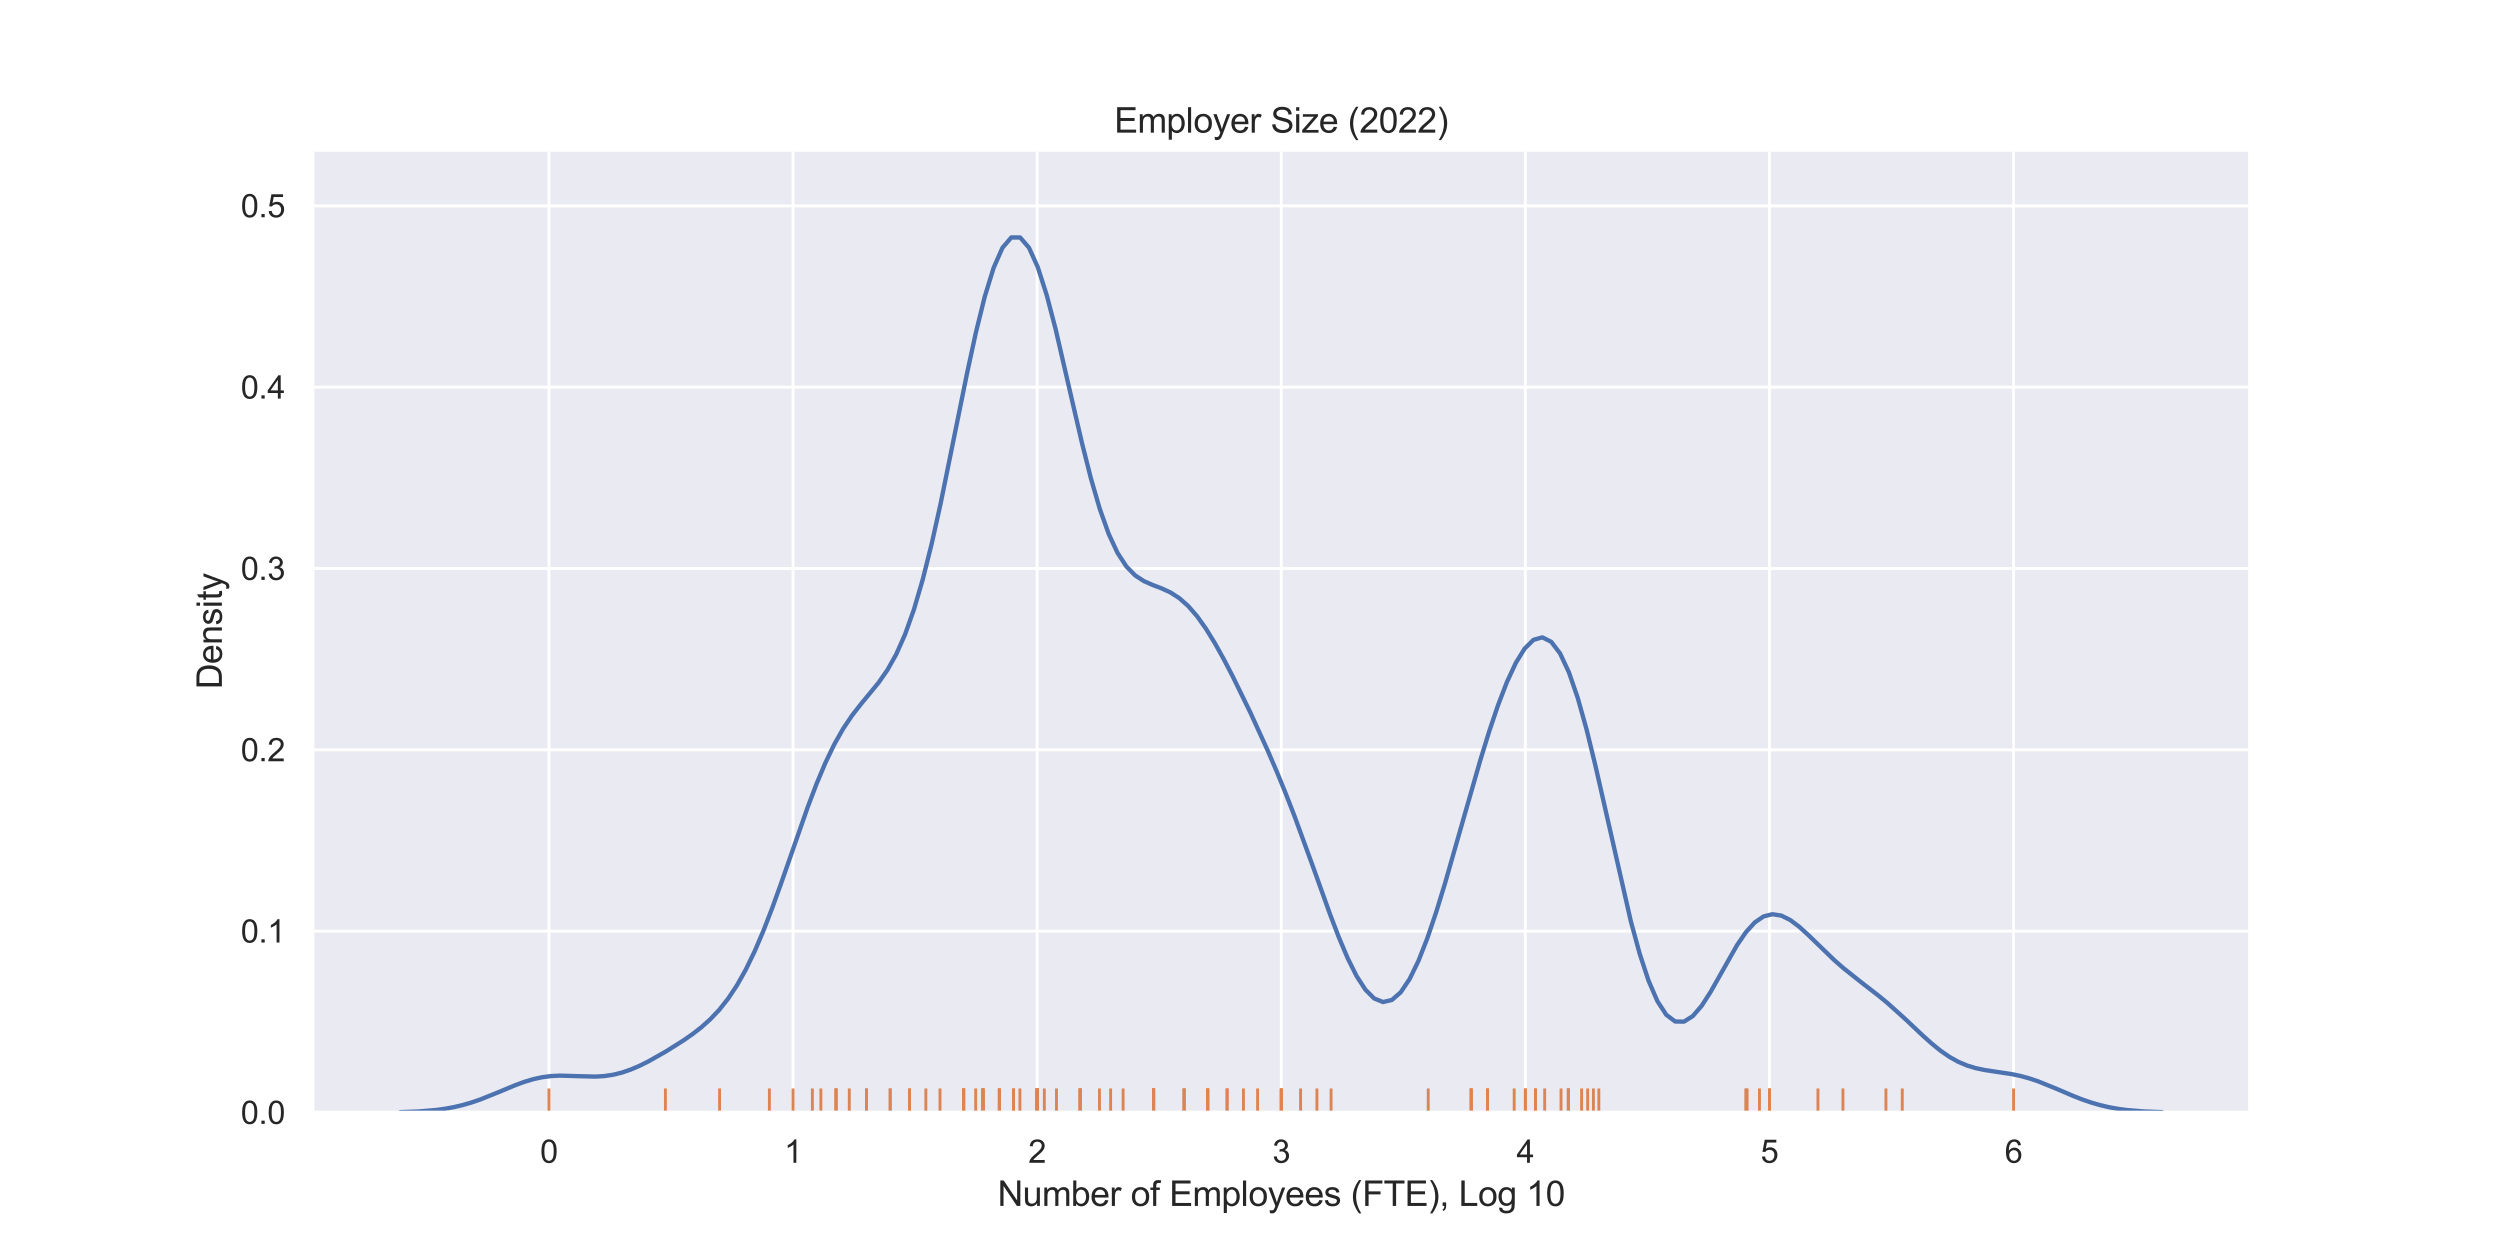 <?xml version="1.0" encoding="utf-8" standalone="no"?>
<!DOCTYPE svg PUBLIC "-//W3C//DTD SVG 1.1//EN"
  "http://www.w3.org/Graphics/SVG/1.1/DTD/svg11.dtd">
<svg xmlns:xlink="http://www.w3.org/1999/xlink" width="864pt" height="432pt" viewBox="0 0 864 432" xmlns="http://www.w3.org/2000/svg" version="1.1">
 <defs>
  <style type="text/css">*{stroke-linejoin: round; stroke-linecap: butt}</style>
 </defs>
 <g id="figure_1">
  <g id="patch_1">
   <path d="M 0 432 
L 864 432 
L 864 0 
L 0 0 
z
" style="fill: #ffffff"/>
  </g>
  <g id="axes_1">
   <g id="patch_2">
    <path d="M 108 384.48 
L 777.6 384.48 
L 777.6 51.84 
L 108 51.84 
z
" style="fill: #eaeaf2"/>
   </g>
   <g id="matplotlib.axis_1">
    <g id="xtick_1">
     <g id="line2d_1">
      <path d="M 189.712 384.48 
L 189.712 51.84 
" clip-path="url(#pd79462c1a0)" style="fill: none; stroke: #ffffff; stroke-linecap: round"/>
     </g>
     <g id="text_1">
      <!-- 0 -->
      <g style="fill: #262626" transform="translate(186.653 401.854)scale(0.11 -0.11)">
       <defs>
        <path id="ArialMT-30" d="M 266 2259 
Q 266 3072 433 3567 
Q 600 4063 929 4331 
Q 1259 4600 1759 4600 
Q 2128 4600 2406 4451 
Q 2684 4303 2865 4023 
Q 3047 3744 3150 3342 
Q 3253 2941 3253 2259 
Q 3253 1453 3087 958 
Q 2922 463 2592 192 
Q 2263 -78 1759 -78 
Q 1097 -78 719 397 
Q 266 969 266 2259 
z
M 844 2259 
Q 844 1131 1108 757 
Q 1372 384 1759 384 
Q 2147 384 2411 759 
Q 2675 1134 2675 2259 
Q 2675 3391 2411 3762 
Q 2147 4134 1753 4134 
Q 1366 4134 1134 3806 
Q 844 3388 844 2259 
z
" transform="scale(0.016)"/>
       </defs>
       <use xlink:href="#ArialMT-30"/>
      </g>
     </g>
    </g>
    <g id="xtick_2">
     <g id="line2d_2">
      <path d="M 274.074 384.48 
L 274.074 51.84 
" clip-path="url(#pd79462c1a0)" style="fill: none; stroke: #ffffff; stroke-linecap: round"/>
     </g>
     <g id="text_2">
      <!-- 1 -->
      <g style="fill: #262626" transform="translate(271.016 401.854)scale(0.11 -0.11)">
       <defs>
        <path id="ArialMT-31" d="M 2384 0 
L 1822 0 
L 1822 3584 
Q 1619 3391 1289 3197 
Q 959 3003 697 2906 
L 697 3450 
Q 1169 3672 1522 3987 
Q 1875 4303 2022 4600 
L 2384 4600 
L 2384 0 
z
" transform="scale(0.016)"/>
       </defs>
       <use xlink:href="#ArialMT-31"/>
      </g>
     </g>
    </g>
    <g id="xtick_3">
     <g id="line2d_3">
      <path d="M 358.437 384.48 
L 358.437 51.84 
" clip-path="url(#pd79462c1a0)" style="fill: none; stroke: #ffffff; stroke-linecap: round"/>
     </g>
     <g id="text_3">
      <!-- 2 -->
      <g style="fill: #262626" transform="translate(355.379 401.854)scale(0.11 -0.11)">
       <defs>
        <path id="ArialMT-32" d="M 3222 541 
L 3222 0 
L 194 0 
Q 188 203 259 391 
Q 375 700 629 1000 
Q 884 1300 1366 1694 
Q 2113 2306 2375 2664 
Q 2638 3022 2638 3341 
Q 2638 3675 2398 3904 
Q 2159 4134 1775 4134 
Q 1369 4134 1125 3890 
Q 881 3647 878 3216 
L 300 3275 
Q 359 3922 746 4261 
Q 1134 4600 1788 4600 
Q 2447 4600 2831 4234 
Q 3216 3869 3216 3328 
Q 3216 3053 3103 2787 
Q 2991 2522 2730 2228 
Q 2469 1934 1863 1422 
Q 1356 997 1212 845 
Q 1069 694 975 541 
L 3222 541 
z
" transform="scale(0.016)"/>
       </defs>
       <use xlink:href="#ArialMT-32"/>
      </g>
     </g>
    </g>
    <g id="xtick_4">
     <g id="line2d_4">
      <path d="M 442.8 384.48 
L 442.8 51.84 
" clip-path="url(#pd79462c1a0)" style="fill: none; stroke: #ffffff; stroke-linecap: round"/>
     </g>
     <g id="text_4">
      <!-- 3 -->
      <g style="fill: #262626" transform="translate(439.741 401.854)scale(0.11 -0.11)">
       <defs>
        <path id="ArialMT-33" d="M 269 1209 
L 831 1284 
Q 928 806 1161 595 
Q 1394 384 1728 384 
Q 2125 384 2398 659 
Q 2672 934 2672 1341 
Q 2672 1728 2419 1979 
Q 2166 2231 1775 2231 
Q 1616 2231 1378 2169 
L 1441 2663 
Q 1497 2656 1531 2656 
Q 1891 2656 2178 2843 
Q 2466 3031 2466 3422 
Q 2466 3731 2256 3934 
Q 2047 4138 1716 4138 
Q 1388 4138 1169 3931 
Q 950 3725 888 3313 
L 325 3413 
Q 428 3978 793 4289 
Q 1159 4600 1703 4600 
Q 2078 4600 2393 4439 
Q 2709 4278 2876 4000 
Q 3044 3722 3044 3409 
Q 3044 3113 2884 2869 
Q 2725 2625 2413 2481 
Q 2819 2388 3044 2092 
Q 3269 1797 3269 1353 
Q 3269 753 2831 336 
Q 2394 -81 1725 -81 
Q 1122 -81 723 278 
Q 325 638 269 1209 
z
" transform="scale(0.016)"/>
       </defs>
       <use xlink:href="#ArialMT-33"/>
      </g>
     </g>
    </g>
    <g id="xtick_5">
     <g id="line2d_5">
      <path d="M 527.163 384.48 
L 527.163 51.84 
" clip-path="url(#pd79462c1a0)" style="fill: none; stroke: #ffffff; stroke-linecap: round"/>
     </g>
     <g id="text_5">
      <!-- 4 -->
      <g style="fill: #262626" transform="translate(524.104 401.854)scale(0.11 -0.11)">
       <defs>
        <path id="ArialMT-34" d="M 2069 0 
L 2069 1097 
L 81 1097 
L 81 1613 
L 2172 4581 
L 2631 4581 
L 2631 1613 
L 3250 1613 
L 3250 1097 
L 2631 1097 
L 2631 0 
L 2069 0 
z
M 2069 1613 
L 2069 3678 
L 634 1613 
L 2069 1613 
z
" transform="scale(0.016)"/>
       </defs>
       <use xlink:href="#ArialMT-34"/>
      </g>
     </g>
    </g>
    <g id="xtick_6">
     <g id="line2d_6">
      <path d="M 611.526 384.48 
L 611.526 51.84 
" clip-path="url(#pd79462c1a0)" style="fill: none; stroke: #ffffff; stroke-linecap: round"/>
     </g>
     <g id="text_6">
      <!-- 5 -->
      <g style="fill: #262626" transform="translate(608.467 401.854)scale(0.11 -0.11)">
       <defs>
        <path id="ArialMT-35" d="M 266 1200 
L 856 1250 
Q 922 819 1161 601 
Q 1400 384 1738 384 
Q 2144 384 2425 690 
Q 2706 997 2706 1503 
Q 2706 1984 2436 2262 
Q 2166 2541 1728 2541 
Q 1456 2541 1237 2417 
Q 1019 2294 894 2097 
L 366 2166 
L 809 4519 
L 3088 4519 
L 3088 3981 
L 1259 3981 
L 1013 2750 
Q 1425 3038 1878 3038 
Q 2478 3038 2890 2622 
Q 3303 2206 3303 1553 
Q 3303 931 2941 478 
Q 2500 -78 1738 -78 
Q 1113 -78 717 272 
Q 322 622 266 1200 
z
" transform="scale(0.016)"/>
       </defs>
       <use xlink:href="#ArialMT-35"/>
      </g>
     </g>
    </g>
    <g id="xtick_7">
     <g id="line2d_7">
      <path d="M 695.888 384.48 
L 695.888 51.84 
" clip-path="url(#pd79462c1a0)" style="fill: none; stroke: #ffffff; stroke-linecap: round"/>
     </g>
     <g id="text_7">
      <!-- 6 -->
      <g style="fill: #262626" transform="translate(692.83 401.854)scale(0.11 -0.11)">
       <defs>
        <path id="ArialMT-36" d="M 3184 3459 
L 2625 3416 
Q 2550 3747 2413 3897 
Q 2184 4138 1850 4138 
Q 1581 4138 1378 3988 
Q 1113 3794 959 3422 
Q 806 3050 800 2363 
Q 1003 2672 1297 2822 
Q 1591 2972 1913 2972 
Q 2475 2972 2870 2558 
Q 3266 2144 3266 1488 
Q 3266 1056 3080 686 
Q 2894 316 2569 119 
Q 2244 -78 1831 -78 
Q 1128 -78 684 439 
Q 241 956 241 2144 
Q 241 3472 731 4075 
Q 1159 4600 1884 4600 
Q 2425 4600 2770 4297 
Q 3116 3994 3184 3459 
z
M 888 1484 
Q 888 1194 1011 928 
Q 1134 663 1356 523 
Q 1578 384 1822 384 
Q 2178 384 2434 671 
Q 2691 959 2691 1453 
Q 2691 1928 2437 2201 
Q 2184 2475 1800 2475 
Q 1419 2475 1153 2201 
Q 888 1928 888 1484 
z
" transform="scale(0.016)"/>
       </defs>
       <use xlink:href="#ArialMT-36"/>
      </g>
     </g>
    </g>
    <g id="text_8">
     <!-- Number of Employees (FTE), Log 10 -->
     <g style="fill: #262626" transform="translate(344.767 416.775)scale(0.12 -0.12)">
      <defs>
       <path id="ArialMT-4e" d="M 488 0 
L 488 4581 
L 1109 4581 
L 3516 984 
L 3516 4581 
L 4097 4581 
L 4097 0 
L 3475 0 
L 1069 3600 
L 1069 0 
L 488 0 
z
" transform="scale(0.016)"/>
       <path id="ArialMT-75" d="M 2597 0 
L 2597 488 
Q 2209 -75 1544 -75 
Q 1250 -75 995 37 
Q 741 150 617 320 
Q 494 491 444 738 
Q 409 903 409 1263 
L 409 3319 
L 972 3319 
L 972 1478 
Q 972 1038 1006 884 
Q 1059 663 1231 536 
Q 1403 409 1656 409 
Q 1909 409 2131 539 
Q 2353 669 2445 892 
Q 2538 1116 2538 1541 
L 2538 3319 
L 3100 3319 
L 3100 0 
L 2597 0 
z
" transform="scale(0.016)"/>
       <path id="ArialMT-6d" d="M 422 0 
L 422 3319 
L 925 3319 
L 925 2853 
Q 1081 3097 1340 3245 
Q 1600 3394 1931 3394 
Q 2300 3394 2536 3241 
Q 2772 3088 2869 2813 
Q 3263 3394 3894 3394 
Q 4388 3394 4653 3120 
Q 4919 2847 4919 2278 
L 4919 0 
L 4359 0 
L 4359 2091 
Q 4359 2428 4304 2576 
Q 4250 2725 4106 2815 
Q 3963 2906 3769 2906 
Q 3419 2906 3187 2673 
Q 2956 2441 2956 1928 
L 2956 0 
L 2394 0 
L 2394 2156 
Q 2394 2531 2256 2718 
Q 2119 2906 1806 2906 
Q 1569 2906 1367 2781 
Q 1166 2656 1075 2415 
Q 984 2175 984 1722 
L 984 0 
L 422 0 
z
" transform="scale(0.016)"/>
       <path id="ArialMT-62" d="M 941 0 
L 419 0 
L 419 4581 
L 981 4581 
L 981 2947 
Q 1338 3394 1891 3394 
Q 2197 3394 2470 3270 
Q 2744 3147 2920 2923 
Q 3097 2700 3197 2384 
Q 3297 2069 3297 1709 
Q 3297 856 2875 390 
Q 2453 -75 1863 -75 
Q 1275 -75 941 416 
L 941 0 
z
M 934 1684 
Q 934 1088 1097 822 
Q 1363 388 1816 388 
Q 2184 388 2453 708 
Q 2722 1028 2722 1663 
Q 2722 2313 2464 2622 
Q 2206 2931 1841 2931 
Q 1472 2931 1203 2611 
Q 934 2291 934 1684 
z
" transform="scale(0.016)"/>
       <path id="ArialMT-65" d="M 2694 1069 
L 3275 997 
Q 3138 488 2766 206 
Q 2394 -75 1816 -75 
Q 1088 -75 661 373 
Q 234 822 234 1631 
Q 234 2469 665 2931 
Q 1097 3394 1784 3394 
Q 2450 3394 2872 2941 
Q 3294 2488 3294 1666 
Q 3294 1616 3291 1516 
L 816 1516 
Q 847 969 1125 678 
Q 1403 388 1819 388 
Q 2128 388 2347 550 
Q 2566 713 2694 1069 
z
M 847 1978 
L 2700 1978 
Q 2663 2397 2488 2606 
Q 2219 2931 1791 2931 
Q 1403 2931 1139 2672 
Q 875 2413 847 1978 
z
" transform="scale(0.016)"/>
       <path id="ArialMT-72" d="M 416 0 
L 416 3319 
L 922 3319 
L 922 2816 
Q 1116 3169 1280 3281 
Q 1444 3394 1641 3394 
Q 1925 3394 2219 3213 
L 2025 2691 
Q 1819 2813 1613 2813 
Q 1428 2813 1281 2702 
Q 1134 2591 1072 2394 
Q 978 2094 978 1738 
L 978 0 
L 416 0 
z
" transform="scale(0.016)"/>
       <path id="ArialMT-20" transform="scale(0.016)"/>
       <path id="ArialMT-6f" d="M 213 1659 
Q 213 2581 725 3025 
Q 1153 3394 1769 3394 
Q 2453 3394 2887 2945 
Q 3322 2497 3322 1706 
Q 3322 1066 3130 698 
Q 2938 331 2570 128 
Q 2203 -75 1769 -75 
Q 1072 -75 642 372 
Q 213 819 213 1659 
z
M 791 1659 
Q 791 1022 1069 705 
Q 1347 388 1769 388 
Q 2188 388 2466 706 
Q 2744 1025 2744 1678 
Q 2744 2294 2464 2611 
Q 2184 2928 1769 2928 
Q 1347 2928 1069 2612 
Q 791 2297 791 1659 
z
" transform="scale(0.016)"/>
       <path id="ArialMT-66" d="M 556 0 
L 556 2881 
L 59 2881 
L 59 3319 
L 556 3319 
L 556 3672 
Q 556 4006 616 4169 
Q 697 4388 901 4523 
Q 1106 4659 1475 4659 
Q 1713 4659 2000 4603 
L 1916 4113 
Q 1741 4144 1584 4144 
Q 1328 4144 1222 4034 
Q 1116 3925 1116 3625 
L 1116 3319 
L 1763 3319 
L 1763 2881 
L 1116 2881 
L 1116 0 
L 556 0 
z
" transform="scale(0.016)"/>
       <path id="ArialMT-45" d="M 506 0 
L 506 4581 
L 3819 4581 
L 3819 4041 
L 1113 4041 
L 1113 2638 
L 3647 2638 
L 3647 2100 
L 1113 2100 
L 1113 541 
L 3925 541 
L 3925 0 
L 506 0 
z
" transform="scale(0.016)"/>
       <path id="ArialMT-70" d="M 422 -1272 
L 422 3319 
L 934 3319 
L 934 2888 
Q 1116 3141 1344 3267 
Q 1572 3394 1897 3394 
Q 2322 3394 2647 3175 
Q 2972 2956 3137 2557 
Q 3303 2159 3303 1684 
Q 3303 1175 3120 767 
Q 2938 359 2589 142 
Q 2241 -75 1856 -75 
Q 1575 -75 1351 44 
Q 1128 163 984 344 
L 984 -1272 
L 422 -1272 
z
M 931 1641 
Q 931 1000 1190 694 
Q 1450 388 1819 388 
Q 2194 388 2461 705 
Q 2728 1022 2728 1688 
Q 2728 2322 2467 2637 
Q 2206 2953 1844 2953 
Q 1484 2953 1207 2617 
Q 931 2281 931 1641 
z
" transform="scale(0.016)"/>
       <path id="ArialMT-6c" d="M 409 0 
L 409 4581 
L 972 4581 
L 972 0 
L 409 0 
z
" transform="scale(0.016)"/>
       <path id="ArialMT-79" d="M 397 -1278 
L 334 -750 
Q 519 -800 656 -800 
Q 844 -800 956 -737 
Q 1069 -675 1141 -563 
Q 1194 -478 1313 -144 
Q 1328 -97 1363 -6 
L 103 3319 
L 709 3319 
L 1400 1397 
Q 1534 1031 1641 628 
Q 1738 1016 1872 1384 
L 2581 3319 
L 3144 3319 
L 1881 -56 
Q 1678 -603 1566 -809 
Q 1416 -1088 1222 -1217 
Q 1028 -1347 759 -1347 
Q 597 -1347 397 -1278 
z
" transform="scale(0.016)"/>
       <path id="ArialMT-73" d="M 197 991 
L 753 1078 
Q 800 744 1014 566 
Q 1228 388 1613 388 
Q 2000 388 2187 545 
Q 2375 703 2375 916 
Q 2375 1106 2209 1216 
Q 2094 1291 1634 1406 
Q 1016 1563 777 1677 
Q 538 1791 414 1992 
Q 291 2194 291 2438 
Q 291 2659 392 2848 
Q 494 3038 669 3163 
Q 800 3259 1026 3326 
Q 1253 3394 1513 3394 
Q 1903 3394 2198 3281 
Q 2494 3169 2634 2976 
Q 2775 2784 2828 2463 
L 2278 2388 
Q 2241 2644 2061 2787 
Q 1881 2931 1553 2931 
Q 1166 2931 1000 2803 
Q 834 2675 834 2503 
Q 834 2394 903 2306 
Q 972 2216 1119 2156 
Q 1203 2125 1616 2013 
Q 2213 1853 2448 1751 
Q 2684 1650 2818 1456 
Q 2953 1263 2953 975 
Q 2953 694 2789 445 
Q 2625 197 2315 61 
Q 2006 -75 1616 -75 
Q 969 -75 630 194 
Q 291 463 197 991 
z
" transform="scale(0.016)"/>
       <path id="ArialMT-28" d="M 1497 -1347 
Q 1031 -759 709 28 
Q 388 816 388 1659 
Q 388 2403 628 3084 
Q 909 3875 1497 4659 
L 1900 4659 
Q 1522 4009 1400 3731 
Q 1209 3300 1100 2831 
Q 966 2247 966 1656 
Q 966 153 1900 -1347 
L 1497 -1347 
z
" transform="scale(0.016)"/>
       <path id="ArialMT-46" d="M 525 0 
L 525 4581 
L 3616 4581 
L 3616 4041 
L 1131 4041 
L 1131 2622 
L 3281 2622 
L 3281 2081 
L 1131 2081 
L 1131 0 
L 525 0 
z
" transform="scale(0.016)"/>
       <path id="ArialMT-54" d="M 1659 0 
L 1659 4041 
L 150 4041 
L 150 4581 
L 3781 4581 
L 3781 4041 
L 2266 4041 
L 2266 0 
L 1659 0 
z
" transform="scale(0.016)"/>
       <path id="ArialMT-29" d="M 791 -1347 
L 388 -1347 
Q 1322 153 1322 1656 
Q 1322 2244 1188 2822 
Q 1081 3291 891 3722 
Q 769 4003 388 4659 
L 791 4659 
Q 1378 3875 1659 3084 
Q 1900 2403 1900 1659 
Q 1900 816 1576 28 
Q 1253 -759 791 -1347 
z
" transform="scale(0.016)"/>
       <path id="ArialMT-2c" d="M 569 0 
L 569 641 
L 1209 641 
L 1209 0 
Q 1209 -353 1084 -570 
Q 959 -788 688 -906 
L 531 -666 
Q 709 -588 793 -436 
Q 878 -284 888 0 
L 569 0 
z
" transform="scale(0.016)"/>
       <path id="ArialMT-4c" d="M 469 0 
L 469 4581 
L 1075 4581 
L 1075 541 
L 3331 541 
L 3331 0 
L 469 0 
z
" transform="scale(0.016)"/>
       <path id="ArialMT-67" d="M 319 -275 
L 866 -356 
Q 900 -609 1056 -725 
Q 1266 -881 1628 -881 
Q 2019 -881 2231 -725 
Q 2444 -569 2519 -288 
Q 2563 -116 2559 434 
Q 2191 0 1641 0 
Q 956 0 581 494 
Q 206 988 206 1678 
Q 206 2153 378 2554 
Q 550 2956 876 3175 
Q 1203 3394 1644 3394 
Q 2231 3394 2613 2919 
L 2613 3319 
L 3131 3319 
L 3131 450 
Q 3131 -325 2973 -648 
Q 2816 -972 2473 -1159 
Q 2131 -1347 1631 -1347 
Q 1038 -1347 672 -1080 
Q 306 -813 319 -275 
z
M 784 1719 
Q 784 1066 1043 766 
Q 1303 466 1694 466 
Q 2081 466 2343 764 
Q 2606 1063 2606 1700 
Q 2606 2309 2336 2618 
Q 2066 2928 1684 2928 
Q 1309 2928 1046 2623 
Q 784 2319 784 1719 
z
" transform="scale(0.016)"/>
      </defs>
      <use xlink:href="#ArialMT-4e"/>
      <use xlink:href="#ArialMT-75" x="72.217"/>
      <use xlink:href="#ArialMT-6d" x="127.832"/>
      <use xlink:href="#ArialMT-62" x="211.133"/>
      <use xlink:href="#ArialMT-65" x="266.748"/>
      <use xlink:href="#ArialMT-72" x="322.363"/>
      <use xlink:href="#ArialMT-20" x="355.664"/>
      <use xlink:href="#ArialMT-6f" x="383.447"/>
      <use xlink:href="#ArialMT-66" x="439.062"/>
      <use xlink:href="#ArialMT-20" x="466.846"/>
      <use xlink:href="#ArialMT-45" x="494.629"/>
      <use xlink:href="#ArialMT-6d" x="561.328"/>
      <use xlink:href="#ArialMT-70" x="644.629"/>
      <use xlink:href="#ArialMT-6c" x="700.244"/>
      <use xlink:href="#ArialMT-6f" x="722.461"/>
      <use xlink:href="#ArialMT-79" x="778.076"/>
      <use xlink:href="#ArialMT-65" x="828.076"/>
      <use xlink:href="#ArialMT-65" x="883.691"/>
      <use xlink:href="#ArialMT-73" x="939.307"/>
      <use xlink:href="#ArialMT-20" x="989.307"/>
      <use xlink:href="#ArialMT-28" x="1017.09"/>
      <use xlink:href="#ArialMT-46" x="1050.391"/>
      <use xlink:href="#ArialMT-54" x="1111.475"/>
      <use xlink:href="#ArialMT-45" x="1172.559"/>
      <use xlink:href="#ArialMT-29" x="1239.258"/>
      <use xlink:href="#ArialMT-2c" x="1272.559"/>
      <use xlink:href="#ArialMT-20" x="1300.342"/>
      <use xlink:href="#ArialMT-4c" x="1328.125"/>
      <use xlink:href="#ArialMT-6f" x="1383.74"/>
      <use xlink:href="#ArialMT-67" x="1439.355"/>
      <use xlink:href="#ArialMT-20" x="1494.971"/>
      <use xlink:href="#ArialMT-31" x="1522.754"/>
      <use xlink:href="#ArialMT-30" x="1578.369"/>
     </g>
    </g>
   </g>
   <g id="matplotlib.axis_2">
    <g id="ytick_1">
     <g id="line2d_8">
      <path d="M 108 384.48 
L 777.6 384.48 
" clip-path="url(#pd79462c1a0)" style="fill: none; stroke: #ffffff; stroke-linecap: round"/>
     </g>
     <g id="text_9">
      <!-- 0.0 -->
      <g style="fill: #262626" transform="translate(83.21 388.417)scale(0.11 -0.11)">
       <defs>
        <path id="ArialMT-2e" d="M 581 0 
L 581 641 
L 1222 641 
L 1222 0 
L 581 0 
z
" transform="scale(0.016)"/>
       </defs>
       <use xlink:href="#ArialMT-30"/>
       <use xlink:href="#ArialMT-2e" x="55.615"/>
       <use xlink:href="#ArialMT-30" x="83.398"/>
      </g>
     </g>
    </g>
    <g id="ytick_2">
     <g id="line2d_9">
      <path d="M 108 321.813 
L 777.6 321.813 
" clip-path="url(#pd79462c1a0)" style="fill: none; stroke: #ffffff; stroke-linecap: round"/>
     </g>
     <g id="text_10">
      <!-- 0.1 -->
      <g style="fill: #262626" transform="translate(83.21 325.75)scale(0.11 -0.11)">
       <use xlink:href="#ArialMT-30"/>
       <use xlink:href="#ArialMT-2e" x="55.615"/>
       <use xlink:href="#ArialMT-31" x="83.398"/>
      </g>
     </g>
    </g>
    <g id="ytick_3">
     <g id="line2d_10">
      <path d="M 108 259.147 
L 777.6 259.147 
" clip-path="url(#pd79462c1a0)" style="fill: none; stroke: #ffffff; stroke-linecap: round"/>
     </g>
     <g id="text_11">
      <!-- 0.2 -->
      <g style="fill: #262626" transform="translate(83.21 263.084)scale(0.11 -0.11)">
       <use xlink:href="#ArialMT-30"/>
       <use xlink:href="#ArialMT-2e" x="55.615"/>
       <use xlink:href="#ArialMT-32" x="83.398"/>
      </g>
     </g>
    </g>
    <g id="ytick_4">
     <g id="line2d_11">
      <path d="M 108 196.48 
L 777.6 196.48 
" clip-path="url(#pd79462c1a0)" style="fill: none; stroke: #ffffff; stroke-linecap: round"/>
     </g>
     <g id="text_12">
      <!-- 0.3 -->
      <g style="fill: #262626" transform="translate(83.21 200.417)scale(0.11 -0.11)">
       <use xlink:href="#ArialMT-30"/>
       <use xlink:href="#ArialMT-2e" x="55.615"/>
       <use xlink:href="#ArialMT-33" x="83.398"/>
      </g>
     </g>
    </g>
    <g id="ytick_5">
     <g id="line2d_12">
      <path d="M 108 133.814 
L 777.6 133.814 
" clip-path="url(#pd79462c1a0)" style="fill: none; stroke: #ffffff; stroke-linecap: round"/>
     </g>
     <g id="text_13">
      <!-- 0.4 -->
      <g style="fill: #262626" transform="translate(83.21 137.751)scale(0.11 -0.11)">
       <use xlink:href="#ArialMT-30"/>
       <use xlink:href="#ArialMT-2e" x="55.615"/>
       <use xlink:href="#ArialMT-34" x="83.398"/>
      </g>
     </g>
    </g>
    <g id="ytick_6">
     <g id="line2d_13">
      <path d="M 108 71.147 
L 777.6 71.147 
" clip-path="url(#pd79462c1a0)" style="fill: none; stroke: #ffffff; stroke-linecap: round"/>
     </g>
     <g id="text_14">
      <!-- 0.5 -->
      <g style="fill: #262626" transform="translate(83.21 75.084)scale(0.11 -0.11)">
       <use xlink:href="#ArialMT-30"/>
       <use xlink:href="#ArialMT-2e" x="55.615"/>
       <use xlink:href="#ArialMT-35" x="83.398"/>
      </g>
     </g>
    </g>
    <g id="text_15">
     <!-- Density -->
     <g style="fill: #262626" transform="translate(76.684 238.166)rotate(-90)scale(0.12 -0.12)">
      <defs>
       <path id="ArialMT-44" d="M 494 0 
L 494 4581 
L 2072 4581 
Q 2606 4581 2888 4516 
Q 3281 4425 3559 4188 
Q 3922 3881 4101 3404 
Q 4281 2928 4281 2316 
Q 4281 1794 4159 1391 
Q 4038 988 3847 723 
Q 3656 459 3429 307 
Q 3203 156 2883 78 
Q 2563 0 2147 0 
L 494 0 
z
M 1100 541 
L 2078 541 
Q 2531 541 2789 625 
Q 3047 709 3200 863 
Q 3416 1078 3536 1442 
Q 3656 1806 3656 2325 
Q 3656 3044 3420 3430 
Q 3184 3816 2847 3947 
Q 2603 4041 2063 4041 
L 1100 4041 
L 1100 541 
z
" transform="scale(0.016)"/>
       <path id="ArialMT-6e" d="M 422 0 
L 422 3319 
L 928 3319 
L 928 2847 
Q 1294 3394 1984 3394 
Q 2284 3394 2536 3286 
Q 2788 3178 2913 3003 
Q 3038 2828 3088 2588 
Q 3119 2431 3119 2041 
L 3119 0 
L 2556 0 
L 2556 2019 
Q 2556 2363 2490 2533 
Q 2425 2703 2258 2804 
Q 2091 2906 1866 2906 
Q 1506 2906 1245 2678 
Q 984 2450 984 1813 
L 984 0 
L 422 0 
z
" transform="scale(0.016)"/>
       <path id="ArialMT-69" d="M 425 3934 
L 425 4581 
L 988 4581 
L 988 3934 
L 425 3934 
z
M 425 0 
L 425 3319 
L 988 3319 
L 988 0 
L 425 0 
z
" transform="scale(0.016)"/>
       <path id="ArialMT-74" d="M 1650 503 
L 1731 6 
Q 1494 -44 1306 -44 
Q 1000 -44 831 53 
Q 663 150 594 308 
Q 525 466 525 972 
L 525 2881 
L 113 2881 
L 113 3319 
L 525 3319 
L 525 4141 
L 1084 4478 
L 1084 3319 
L 1650 3319 
L 1650 2881 
L 1084 2881 
L 1084 941 
Q 1084 700 1114 631 
Q 1144 563 1211 522 
Q 1278 481 1403 481 
Q 1497 481 1650 503 
z
" transform="scale(0.016)"/>
      </defs>
      <use xlink:href="#ArialMT-44"/>
      <use xlink:href="#ArialMT-65" x="72.217"/>
      <use xlink:href="#ArialMT-6e" x="127.832"/>
      <use xlink:href="#ArialMT-73" x="183.447"/>
      <use xlink:href="#ArialMT-69" x="233.447"/>
      <use xlink:href="#ArialMT-74" x="255.664"/>
      <use xlink:href="#ArialMT-79" x="283.447"/>
     </g>
    </g>
   </g>
   <g id="line2d_14">
    <path d="M 138.436 384.349 
L 144.554 384.122 
L 150.672 383.614 
L 153.731 383.198 
L 156.79 382.64 
L 159.849 381.923 
L 162.908 381.038 
L 165.967 379.992 
L 172.085 377.537 
L 178.202 374.99 
L 181.261 373.872 
L 184.32 372.956 
L 187.379 372.29 
L 190.438 371.891 
L 193.497 371.74 
L 199.615 371.916 
L 205.733 372.074 
L 208.792 371.893 
L 211.851 371.443 
L 214.91 370.692 
L 217.969 369.645 
L 221.028 368.335 
L 224.086 366.814 
L 230.204 363.351 
L 236.322 359.489 
L 239.381 357.35 
L 242.44 354.97 
L 245.499 352.234 
L 248.558 349.008 
L 251.617 345.156 
L 254.676 340.555 
L 257.735 335.116 
L 260.794 328.8 
L 263.853 321.635 
L 266.911 313.719 
L 269.97 305.23 
L 279.147 278.938 
L 282.206 270.882 
L 285.265 263.607 
L 288.324 257.255 
L 291.383 251.855 
L 294.442 247.305 
L 297.501 243.377 
L 303.619 235.944 
L 306.678 231.557 
L 309.737 226.118 
L 312.795 219.24 
L 315.854 210.644 
L 318.913 200.209 
L 321.972 187.995 
L 325.031 174.256 
L 331.149 144.118 
L 334.208 129.023 
L 337.267 114.911 
L 340.326 102.538 
L 343.385 92.592 
L 346.444 85.638 
L 349.503 82.068 
L 352.562 82.071 
L 355.62 85.606 
L 358.679 92.402 
L 361.738 101.975 
L 364.797 113.659 
L 370.915 140.148 
L 373.974 153.295 
L 377.033 165.393 
L 380.092 175.9 
L 383.151 184.489 
L 386.21 191.067 
L 389.269 195.762 
L 392.328 198.882 
L 395.387 200.864 
L 398.445 202.198 
L 401.504 203.366 
L 404.563 204.784 
L 407.622 206.76 
L 410.681 209.481 
L 413.74 213.012 
L 416.799 217.316 
L 419.858 222.286 
L 422.917 227.782 
L 425.976 233.663 
L 432.094 246.195 
L 438.212 259.594 
L 441.271 266.714 
L 444.329 274.195 
L 447.388 282.065 
L 453.506 298.807 
L 459.624 315.87 
L 462.683 323.885 
L 465.742 331.128 
L 468.801 337.268 
L 471.86 342.001 
L 474.919 345.074 
L 477.978 346.304 
L 481.037 345.591 
L 484.096 342.921 
L 487.154 338.367 
L 490.213 332.085 
L 493.272 324.293 
L 496.331 315.267 
L 499.39 305.314 
L 505.508 283.92 
L 511.626 262.616 
L 514.685 252.709 
L 517.744 243.647 
L 520.803 235.689 
L 523.862 229.099 
L 526.921 224.152 
L 529.98 221.124 
L 533.038 220.27 
L 536.097 221.798 
L 539.156 225.826 
L 542.215 232.354 
L 545.274 241.232 
L 548.333 252.155 
L 551.392 264.671 
L 563.628 318.437 
L 566.687 329.65 
L 569.746 338.943 
L 572.805 346.014 
L 575.863 350.71 
L 578.922 353.024 
L 581.981 353.086 
L 585.04 351.154 
L 588.099 347.59 
L 591.158 342.846 
L 600.335 326.617 
L 603.394 322.157 
L 606.453 318.791 
L 609.512 316.709 
L 612.571 315.952 
L 615.63 316.431 
L 618.689 317.947 
L 621.747 320.236 
L 624.806 323.01 
L 633.983 331.874 
L 637.042 334.55 
L 643.16 339.414 
L 649.278 344.149 
L 652.337 346.671 
L 658.455 352.173 
L 664.572 357.948 
L 667.631 360.682 
L 670.69 363.155 
L 673.749 365.271 
L 676.808 366.976 
L 679.867 368.264 
L 682.926 369.181 
L 685.985 369.816 
L 695.162 371.201 
L 698.221 371.841 
L 701.28 372.673 
L 704.339 373.699 
L 710.456 376.178 
L 716.574 378.791 
L 719.633 379.983 
L 722.692 381.034 
L 725.751 381.921 
L 728.81 382.639 
L 731.869 383.197 
L 734.928 383.614 
L 741.046 384.122 
L 747.164 384.349 
L 747.164 384.349 
" clip-path="url(#pd79462c1a0)" style="fill: none; stroke: #4c72b0; stroke-width: 1.5; stroke-linecap: round"/>
   </g>
   <g id="LineCollection_1">
    <path d="M 324.866 384.48 
L 324.866 376.164 
" clip-path="url(#pd79462c1a0)" style="fill: none; stroke: #dd8452"/>
    <path d="M 339.721 384.48 
L 339.721 376.164 
" clip-path="url(#pd79462c1a0)" style="fill: none; stroke: #dd8452"/>
    <path d="M 333.041 384.48 
L 333.041 376.164 
" clip-path="url(#pd79462c1a0)" style="fill: none; stroke: #dd8452"/>
    <path d="M 333.041 384.48 
L 333.041 376.164 
" clip-path="url(#pd79462c1a0)" style="fill: none; stroke: #dd8452"/>
    <path d="M 636.921 384.48 
L 636.921 376.164 
" clip-path="url(#pd79462c1a0)" style="fill: none; stroke: #dd8452"/>
    <path d="M 373.293 384.48 
L 373.293 376.164 
" clip-path="url(#pd79462c1a0)" style="fill: none; stroke: #dd8452"/>
    <path d="M 398.688 384.48 
L 398.688 376.164 
" clip-path="url(#pd79462c1a0)" style="fill: none; stroke: #dd8452"/>
    <path d="M 442.8 384.48 
L 442.8 376.164 
" clip-path="url(#pd79462c1a0)" style="fill: none; stroke: #dd8452"/>
    <path d="M 350.262 384.48 
L 350.262 376.164 
" clip-path="url(#pd79462c1a0)" style="fill: none; stroke: #dd8452"/>
    <path d="M 358.437 384.48 
L 358.437 376.164 
" clip-path="url(#pd79462c1a0)" style="fill: none; stroke: #dd8452"/>
    <path d="M 657.425 384.48 
L 657.425 376.164 
" clip-path="url(#pd79462c1a0)" style="fill: none; stroke: #dd8452"/>
    <path d="M 409.229 384.48 
L 409.229 376.164 
" clip-path="url(#pd79462c1a0)" style="fill: none; stroke: #dd8452"/>
    <path d="M 523.303 384.48 
L 523.303 376.164 
" clip-path="url(#pd79462c1a0)" style="fill: none; stroke: #dd8452"/>
    <path d="M 552.559 384.48 
L 552.559 376.164 
" clip-path="url(#pd79462c1a0)" style="fill: none; stroke: #dd8452"/>
    <path d="M 352.483 384.48 
L 352.483 376.164 
" clip-path="url(#pd79462c1a0)" style="fill: none; stroke: #dd8452"/>
    <path d="M 608.07 384.48 
L 608.07 376.164 
" clip-path="url(#pd79462c1a0)" style="fill: none; stroke: #dd8452"/>
    <path d="M 398.688 384.48 
L 398.688 376.164 
" clip-path="url(#pd79462c1a0)" style="fill: none; stroke: #dd8452"/>
    <path d="M 333.041 384.48 
L 333.041 376.164 
" clip-path="url(#pd79462c1a0)" style="fill: none; stroke: #dd8452"/>
    <path d="M 229.963 384.48 
L 229.963 376.164 
" clip-path="url(#pd79462c1a0)" style="fill: none; stroke: #dd8452"/>
    <path d="M 274.074 384.48 
L 274.074 376.164 
" clip-path="url(#pd79462c1a0)" style="fill: none; stroke: #dd8452"/>
    <path d="M 429.732 384.48 
L 429.732 376.164 
" clip-path="url(#pd79462c1a0)" style="fill: none; stroke: #dd8452"/>
    <path d="M 514.095 384.48 
L 514.095 376.164 
" clip-path="url(#pd79462c1a0)" style="fill: none; stroke: #dd8452"/>
    <path d="M 248.679 384.48 
L 248.679 376.164 
" clip-path="url(#pd79462c1a0)" style="fill: none; stroke: #dd8452"/>
    <path d="M 409.229 384.48 
L 409.229 376.164 
" clip-path="url(#pd79462c1a0)" style="fill: none; stroke: #dd8452"/>
    <path d="M 358.437 384.48 
L 358.437 376.164 
" clip-path="url(#pd79462c1a0)" style="fill: none; stroke: #dd8452"/>
    <path d="M 424.084 384.48 
L 424.084 376.164 
" clip-path="url(#pd79462c1a0)" style="fill: none; stroke: #dd8452"/>
    <path d="M 398.688 384.48 
L 398.688 376.164 
" clip-path="url(#pd79462c1a0)" style="fill: none; stroke: #dd8452"/>
    <path d="M 358.437 384.48 
L 358.437 376.164 
" clip-path="url(#pd79462c1a0)" style="fill: none; stroke: #dd8452"/>
    <path d="M 455.128 384.48 
L 455.128 376.164 
" clip-path="url(#pd79462c1a0)" style="fill: none; stroke: #dd8452"/>
    <path d="M 417.404 384.48 
L 417.404 376.164 
" clip-path="url(#pd79462c1a0)" style="fill: none; stroke: #dd8452"/>
    <path d="M 417.404 384.48 
L 417.404 376.164 
" clip-path="url(#pd79462c1a0)" style="fill: none; stroke: #dd8452"/>
    <path d="M 314.326 384.48 
L 314.326 376.164 
" clip-path="url(#pd79462c1a0)" style="fill: none; stroke: #dd8452"/>
    <path d="M 360.916 384.48 
L 360.916 376.164 
" clip-path="url(#pd79462c1a0)" style="fill: none; stroke: #dd8452"/>
    <path d="M 373.293 384.48 
L 373.293 376.164 
" clip-path="url(#pd79462c1a0)" style="fill: none; stroke: #dd8452"/>
    <path d="M 280.754 384.48 
L 280.754 376.164 
" clip-path="url(#pd79462c1a0)" style="fill: none; stroke: #dd8452"/>
    <path d="M 293.516 384.48 
L 293.516 376.164 
" clip-path="url(#pd79462c1a0)" style="fill: none; stroke: #dd8452"/>
    <path d="M 345.369 384.48 
L 345.369 376.164 
" clip-path="url(#pd79462c1a0)" style="fill: none; stroke: #dd8452"/>
    <path d="M 530.655 384.48 
L 530.655 376.164 
" clip-path="url(#pd79462c1a0)" style="fill: none; stroke: #dd8452"/>
    <path d="M 337.194 384.48 
L 337.194 376.164 
" clip-path="url(#pd79462c1a0)" style="fill: none; stroke: #dd8452"/>
    <path d="M 388.148 384.48 
L 388.148 376.164 
" clip-path="url(#pd79462c1a0)" style="fill: none; stroke: #dd8452"/>
    <path d="M 527.163 384.48 
L 527.163 376.164 
" clip-path="url(#pd79462c1a0)" style="fill: none; stroke: #dd8452"/>
    <path d="M 651.777 384.48 
L 651.777 376.164 
" clip-path="url(#pd79462c1a0)" style="fill: none; stroke: #dd8452"/>
    <path d="M 283.687 384.48 
L 283.687 376.164 
" clip-path="url(#pd79462c1a0)" style="fill: none; stroke: #dd8452"/>
    <path d="M 398.688 384.48 
L 398.688 376.164 
" clip-path="url(#pd79462c1a0)" style="fill: none; stroke: #dd8452"/>
    <path d="M 514.095 384.48 
L 514.095 376.164 
" clip-path="url(#pd79462c1a0)" style="fill: none; stroke: #dd8452"/>
    <path d="M 398.688 384.48 
L 398.688 376.164 
" clip-path="url(#pd79462c1a0)" style="fill: none; stroke: #dd8452"/>
    <path d="M 379.973 384.48 
L 379.973 376.164 
" clip-path="url(#pd79462c1a0)" style="fill: none; stroke: #dd8452"/>
    <path d="M 333.041 384.48 
L 333.041 376.164 
" clip-path="url(#pd79462c1a0)" style="fill: none; stroke: #dd8452"/>
    <path d="M 307.646 384.48 
L 307.646 376.164 
" clip-path="url(#pd79462c1a0)" style="fill: none; stroke: #dd8452"/>
    <path d="M 358.437 384.48 
L 358.437 376.164 
" clip-path="url(#pd79462c1a0)" style="fill: none; stroke: #dd8452"/>
    <path d="M 417.404 384.48 
L 417.404 376.164 
" clip-path="url(#pd79462c1a0)" style="fill: none; stroke: #dd8452"/>
    <path d="M 398.688 384.48 
L 398.688 376.164 
" clip-path="url(#pd79462c1a0)" style="fill: none; stroke: #dd8452"/>
    <path d="M 365.117 384.48 
L 365.117 376.164 
" clip-path="url(#pd79462c1a0)" style="fill: none; stroke: #dd8452"/>
    <path d="M 542.018 384.48 
L 542.018 376.164 
" clip-path="url(#pd79462c1a0)" style="fill: none; stroke: #dd8452"/>
    <path d="M 339.721 384.48 
L 339.721 376.164 
" clip-path="url(#pd79462c1a0)" style="fill: none; stroke: #dd8452"/>
    <path d="M 533.843 384.48 
L 533.843 376.164 
" clip-path="url(#pd79462c1a0)" style="fill: none; stroke: #dd8452"/>
    <path d="M 548.698 384.48 
L 548.698 376.164 
" clip-path="url(#pd79462c1a0)" style="fill: none; stroke: #dd8452"/>
    <path d="M 542.018 384.48 
L 542.018 376.164 
" clip-path="url(#pd79462c1a0)" style="fill: none; stroke: #dd8452"/>
    <path d="M 358.437 384.48 
L 358.437 376.164 
" clip-path="url(#pd79462c1a0)" style="fill: none; stroke: #dd8452"/>
    <path d="M 339.721 384.48 
L 339.721 376.164 
" clip-path="url(#pd79462c1a0)" style="fill: none; stroke: #dd8452"/>
    <path d="M 508.447 384.48 
L 508.447 376.164 
" clip-path="url(#pd79462c1a0)" style="fill: none; stroke: #dd8452"/>
    <path d="M 695.888 384.48 
L 695.888 376.164 
" clip-path="url(#pd79462c1a0)" style="fill: none; stroke: #dd8452"/>
    <path d="M 288.93 384.48 
L 288.93 376.164 
" clip-path="url(#pd79462c1a0)" style="fill: none; stroke: #dd8452"/>
    <path d="M 530.655 384.48 
L 530.655 376.164 
" clip-path="url(#pd79462c1a0)" style="fill: none; stroke: #dd8452"/>
    <path d="M 449.48 384.48 
L 449.48 376.164 
" clip-path="url(#pd79462c1a0)" style="fill: none; stroke: #dd8452"/>
    <path clip-path="url(#pd79462c1a0)" style="fill: none; stroke: #dd8452"/>
    <path d="M 508.447 384.48 
L 508.447 376.164 
" clip-path="url(#pd79462c1a0)" style="fill: none; stroke: #dd8452"/>
    <path d="M 527.163 384.48 
L 527.163 376.164 
" clip-path="url(#pd79462c1a0)" style="fill: none; stroke: #dd8452"/>
    <path d="M 358.437 384.48 
L 358.437 376.164 
" clip-path="url(#pd79462c1a0)" style="fill: none; stroke: #dd8452"/>
    <path d="M 493.591 384.48 
L 493.591 376.164 
" clip-path="url(#pd79462c1a0)" style="fill: none; stroke: #dd8452"/>
    <path d="M 409.229 384.48 
L 409.229 376.164 
" clip-path="url(#pd79462c1a0)" style="fill: none; stroke: #dd8452"/>
    <path d="M 314.326 384.48 
L 314.326 376.164 
" clip-path="url(#pd79462c1a0)" style="fill: none; stroke: #dd8452"/>
    <path d="M 603.35 384.48 
L 603.35 376.164 
" clip-path="url(#pd79462c1a0)" style="fill: none; stroke: #dd8452"/>
    <path d="M 508.447 384.48 
L 508.447 376.164 
" clip-path="url(#pd79462c1a0)" style="fill: none; stroke: #dd8452"/>
    <path d="M 550.679 384.48 
L 550.679 376.164 
" clip-path="url(#pd79462c1a0)" style="fill: none; stroke: #dd8452"/>
    <path d="M 424.084 384.48 
L 424.084 376.164 
" clip-path="url(#pd79462c1a0)" style="fill: none; stroke: #dd8452"/>
    <path d="M 288.93 384.48 
L 288.93 376.164 
" clip-path="url(#pd79462c1a0)" style="fill: none; stroke: #dd8452"/>
    <path d="M 611.526 384.48 
L 611.526 376.164 
" clip-path="url(#pd79462c1a0)" style="fill: none; stroke: #dd8452"/>
    <path d="M 345.369 384.48 
L 345.369 376.164 
" clip-path="url(#pd79462c1a0)" style="fill: none; stroke: #dd8452"/>
    <path d="M 358.437 384.48 
L 358.437 376.164 
" clip-path="url(#pd79462c1a0)" style="fill: none; stroke: #dd8452"/>
    <path d="M 628.285 384.48 
L 628.285 376.164 
" clip-path="url(#pd79462c1a0)" style="fill: none; stroke: #dd8452"/>
    <path d="M 539.491 384.48 
L 539.491 376.164 
" clip-path="url(#pd79462c1a0)" style="fill: none; stroke: #dd8452"/>
    <path d="M 442.8 384.48 
L 442.8 376.164 
" clip-path="url(#pd79462c1a0)" style="fill: none; stroke: #dd8452"/>
    <path d="M 350.262 384.48 
L 350.262 376.164 
" clip-path="url(#pd79462c1a0)" style="fill: none; stroke: #dd8452"/>
    <path d="M 265.899 384.48 
L 265.899 376.164 
" clip-path="url(#pd79462c1a0)" style="fill: none; stroke: #dd8452"/>
    <path d="M 434.624 384.48 
L 434.624 376.164 
" clip-path="url(#pd79462c1a0)" style="fill: none; stroke: #dd8452"/>
    <path d="M 546.604 384.48 
L 546.604 376.164 
" clip-path="url(#pd79462c1a0)" style="fill: none; stroke: #dd8452"/>
    <path d="M 603.805 384.48 
L 603.805 376.164 
" clip-path="url(#pd79462c1a0)" style="fill: none; stroke: #dd8452"/>
    <path d="M 542.018 384.48 
L 542.018 376.164 
" clip-path="url(#pd79462c1a0)" style="fill: none; stroke: #dd8452"/>
    <path d="M 373.293 384.48 
L 373.293 376.164 
" clip-path="url(#pd79462c1a0)" style="fill: none; stroke: #dd8452"/>
    <path d="M 339.721 384.48 
L 339.721 376.164 
" clip-path="url(#pd79462c1a0)" style="fill: none; stroke: #dd8452"/>
    <path d="M 358.437 384.48 
L 358.437 376.164 
" clip-path="url(#pd79462c1a0)" style="fill: none; stroke: #dd8452"/>
    <path d="M 319.974 384.48 
L 319.974 376.164 
" clip-path="url(#pd79462c1a0)" style="fill: none; stroke: #dd8452"/>
    <path d="M 189.712 384.48 
L 189.712 376.164 
" clip-path="url(#pd79462c1a0)" style="fill: none; stroke: #dd8452"/>
    <path d="M 373.293 384.48 
L 373.293 376.164 
" clip-path="url(#pd79462c1a0)" style="fill: none; stroke: #dd8452"/>
    <path d="M 345.369 384.48 
L 345.369 376.164 
" clip-path="url(#pd79462c1a0)" style="fill: none; stroke: #dd8452"/>
    <path d="M 299.47 384.48 
L 299.47 376.164 
" clip-path="url(#pd79462c1a0)" style="fill: none; stroke: #dd8452"/>
    <path d="M 611.526 384.48 
L 611.526 376.164 
" clip-path="url(#pd79462c1a0)" style="fill: none; stroke: #dd8452"/>
    <path d="M 460.02 384.48 
L 460.02 376.164 
" clip-path="url(#pd79462c1a0)" style="fill: none; stroke: #dd8452"/>
    <path d="M 307.646 384.48 
L 307.646 376.164 
" clip-path="url(#pd79462c1a0)" style="fill: none; stroke: #dd8452"/>
    <path d="M 442.8 384.48 
L 442.8 376.164 
" clip-path="url(#pd79462c1a0)" style="fill: none; stroke: #dd8452"/>
    <path d="M 358.437 384.48 
L 358.437 376.164 
" clip-path="url(#pd79462c1a0)" style="fill: none; stroke: #dd8452"/>
    <path d="M 288.93 384.48 
L 288.93 376.164 
" clip-path="url(#pd79462c1a0)" style="fill: none; stroke: #dd8452"/>
    <path d="M 299.47 384.48 
L 299.47 376.164 
" clip-path="url(#pd79462c1a0)" style="fill: none; stroke: #dd8452"/>
    <path d="M 383.833 384.48 
L 383.833 376.164 
" clip-path="url(#pd79462c1a0)" style="fill: none; stroke: #dd8452"/>
    <path d="M 339.721 384.48 
L 339.721 376.164 
" clip-path="url(#pd79462c1a0)" style="fill: none; stroke: #dd8452"/>
   </g>
   <g id="patch_3">
    <path d="M 108 384.48 
L 108 51.84 
" style="fill: none; stroke: #ffffff; stroke-width: 1.25; stroke-linejoin: miter; stroke-linecap: square"/>
   </g>
   <g id="patch_4">
    <path d="M 777.6 384.48 
L 777.6 51.84 
" style="fill: none; stroke: #ffffff; stroke-width: 1.25; stroke-linejoin: miter; stroke-linecap: square"/>
   </g>
   <g id="patch_5">
    <path d="M 108 384.48 
L 777.6 384.48 
" style="fill: none; stroke: #ffffff; stroke-width: 1.25; stroke-linejoin: miter; stroke-linecap: square"/>
   </g>
   <g id="patch_6">
    <path d="M 108 51.84 
L 777.6 51.84 
" style="fill: none; stroke: #ffffff; stroke-width: 1.25; stroke-linejoin: miter; stroke-linecap: square"/>
   </g>
   <g id="text_16">
    <!-- Employer Size (2022) -->
    <g style="fill: #262626" transform="translate(385.112 45.84)scale(0.12 -0.12)">
     <defs>
      <path id="ArialMT-53" d="M 288 1472 
L 859 1522 
Q 900 1178 1048 958 
Q 1197 738 1509 602 
Q 1822 466 2213 466 
Q 2559 466 2825 569 
Q 3091 672 3220 851 
Q 3350 1031 3350 1244 
Q 3350 1459 3225 1620 
Q 3100 1781 2813 1891 
Q 2628 1963 1997 2114 
Q 1366 2266 1113 2400 
Q 784 2572 623 2826 
Q 463 3081 463 3397 
Q 463 3744 659 4045 
Q 856 4347 1234 4503 
Q 1613 4659 2075 4659 
Q 2584 4659 2973 4495 
Q 3363 4331 3572 4012 
Q 3781 3694 3797 3291 
L 3216 3247 
Q 3169 3681 2898 3903 
Q 2628 4125 2100 4125 
Q 1550 4125 1298 3923 
Q 1047 3722 1047 3438 
Q 1047 3191 1225 3031 
Q 1400 2872 2139 2705 
Q 2878 2538 3153 2413 
Q 3553 2228 3743 1945 
Q 3934 1663 3934 1294 
Q 3934 928 3725 604 
Q 3516 281 3123 101 
Q 2731 -78 2241 -78 
Q 1619 -78 1198 103 
Q 778 284 539 648 
Q 300 1013 288 1472 
z
" transform="scale(0.016)"/>
      <path id="ArialMT-7a" d="M 125 0 
L 125 456 
L 2238 2881 
Q 1878 2863 1603 2863 
L 250 2863 
L 250 3319 
L 2963 3319 
L 2963 2947 
L 1166 841 
L 819 456 
Q 1197 484 1528 484 
L 3063 484 
L 3063 0 
L 125 0 
z
" transform="scale(0.016)"/>
     </defs>
     <use xlink:href="#ArialMT-45"/>
     <use xlink:href="#ArialMT-6d" x="66.699"/>
     <use xlink:href="#ArialMT-70" x="150"/>
     <use xlink:href="#ArialMT-6c" x="205.615"/>
     <use xlink:href="#ArialMT-6f" x="227.832"/>
     <use xlink:href="#ArialMT-79" x="283.447"/>
     <use xlink:href="#ArialMT-65" x="333.447"/>
     <use xlink:href="#ArialMT-72" x="389.062"/>
     <use xlink:href="#ArialMT-20" x="422.363"/>
     <use xlink:href="#ArialMT-53" x="450.146"/>
     <use xlink:href="#ArialMT-69" x="516.846"/>
     <use xlink:href="#ArialMT-7a" x="539.062"/>
     <use xlink:href="#ArialMT-65" x="589.062"/>
     <use xlink:href="#ArialMT-20" x="644.678"/>
     <use xlink:href="#ArialMT-28" x="672.461"/>
     <use xlink:href="#ArialMT-32" x="705.762"/>
     <use xlink:href="#ArialMT-30" x="761.377"/>
     <use xlink:href="#ArialMT-32" x="816.992"/>
     <use xlink:href="#ArialMT-32" x="872.607"/>
     <use xlink:href="#ArialMT-29" x="928.223"/>
    </g>
   </g>
  </g>
 </g>
 <defs>
  <clipPath id="pd79462c1a0">
   <rect x="108" y="51.84" width="669.6" height="332.64"/>
  </clipPath>
 </defs>
</svg>
